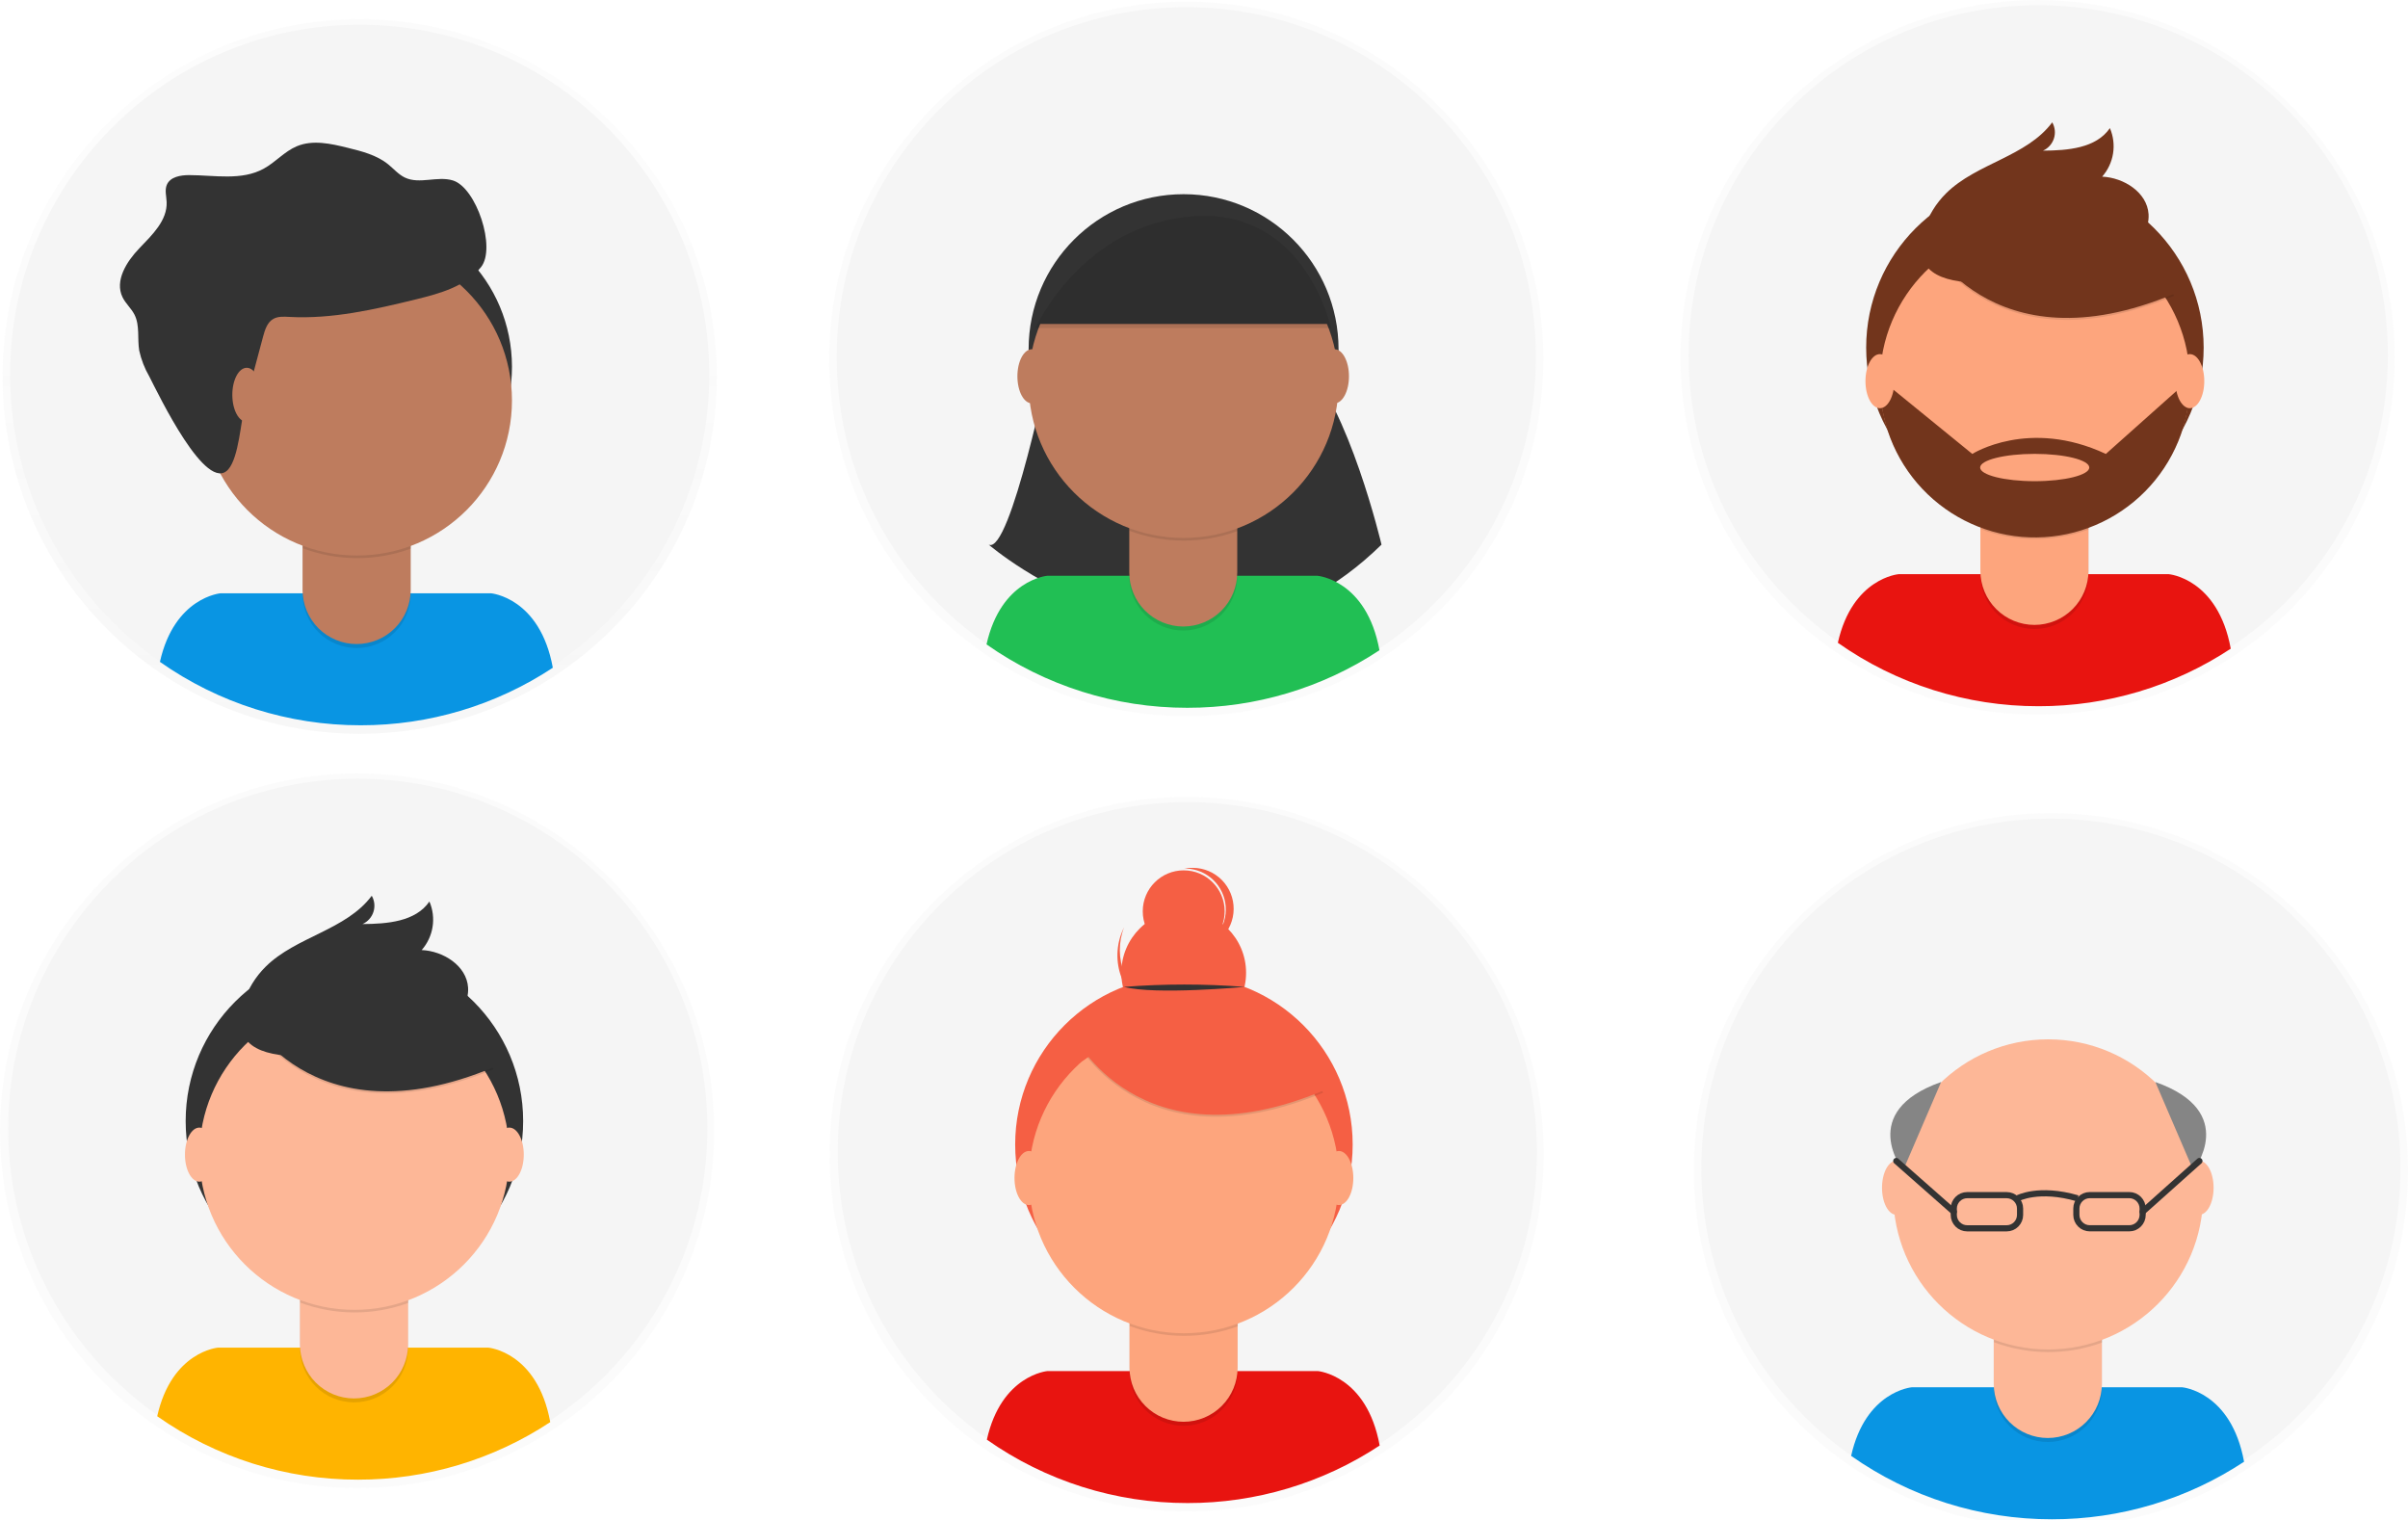 <svg width="781" height="493" viewBox="0 0 781 493" fill="none" xmlns="http://www.w3.org/2000/svg">
<g opacity="0.5">
<path opacity="0.5" d="M116.656 237.98C180.625 237.98 232.482 186.094 232.482 122.09C232.482 58.086 180.625 6.2 116.656 6.2C52.687 6.2 0.83 58.086 0.83 122.09C0.83 186.094 52.687 237.98 116.656 237.98Z" fill="url(#paint0_linear)"/>
</g>
<path d="M116.656 234.9C179.272 234.9 230.033 184.111 230.033 121.46C230.033 58.809 179.272 8.02 116.656 8.02C54.039 8.02 3.278 58.809 3.278 121.46C3.278 184.111 54.039 234.9 116.656 234.9Z" fill="#F5F5F5"/>
<path d="M116.976 235.22C139.131 235.257 160.807 228.767 179.301 216.56C175.123 193.72 159.222 192.41 159.222 192.41H71.561C71.561 192.41 56.569 193.64 51.871 214.66C70.931 228.074 93.673 235.256 116.976 235.22V235.22Z" fill="#0995E3"/>
<path d="M115.786 169.25C143.545 169.25 166.049 146.734 166.049 118.96C166.049 91.186 143.545 68.67 115.786 68.67C88.027 68.67 65.524 91.186 65.524 118.96C65.524 146.734 88.027 169.25 115.786 169.25Z" fill="#333333"/>
<path opacity="0.1" d="M98.126 164.57H133.197V192.64C133.197 197.292 131.35 201.753 128.062 205.043C124.775 208.332 120.316 210.18 115.666 210.18C111.017 210.18 106.558 208.332 103.27 205.043C99.983 201.753 98.136 197.292 98.136 192.64V164.57H98.126Z" fill="black"/>
<path d="M101.474 163.27H129.849C130.737 163.27 131.588 163.623 132.216 164.251C132.844 164.879 133.197 165.732 133.197 166.62V191.34C133.197 195.992 131.35 200.453 128.062 203.743C124.775 207.032 120.316 208.88 115.666 208.88C111.017 208.88 106.558 207.032 103.271 203.743C99.983 200.453 98.136 195.992 98.136 191.34V166.62C98.136 165.733 98.487 164.883 99.113 164.255C99.739 163.627 100.588 163.273 101.474 163.27Z" fill="#BE7C5E"/>
<path opacity="0.1" d="M98.196 177.82C109.499 182.047 121.94 182.082 133.267 177.92V173.61H98.196V177.82Z" fill="black"/>
<path d="M115.786 180.17C143.545 180.17 166.049 157.654 166.049 129.88C166.049 102.106 143.545 79.59 115.786 79.59C88.027 79.59 65.524 102.106 65.524 129.88C65.524 157.654 88.027 180.17 115.786 180.17Z" fill="#BE7C5E"/>
<path d="M85.333 109.14C85.923 106.97 86.662 104.58 88.611 103.45C90.15 102.55 92.059 102.69 93.838 102.78C107.731 103.54 121.503 100.37 135.016 97.06C142.741 95.17 151.007 92.87 156.004 86.64C161.001 80.41 154.485 60.83 146.879 58.52C141.882 56.99 136.085 59.84 131.348 57.6C129.239 56.6 127.69 54.73 125.871 53.27C122.143 50.27 117.355 49.06 112.718 47.92C107.301 46.58 101.444 45.27 96.297 47.42C92.299 49.08 89.381 52.59 85.593 54.67C78.387 58.67 69.602 56.81 61.346 56.79C58.558 56.79 55.23 57.35 54.12 59.91C53.37 61.65 53.97 63.63 54.05 65.52C54.29 71.52 49.343 76.19 45.195 80.52C41.047 84.85 37.13 91.03 39.748 96.41C40.748 98.46 42.577 100.01 43.616 102.04C45.405 105.56 44.505 109.81 45.155 113.7C45.806 116.652 46.908 119.485 48.423 122.1C51.502 128.1 66.963 160.4 74.069 152.19C77.507 148.19 78.067 136.63 79.456 131.43C81.375 123.957 83.334 116.527 85.333 109.14Z" fill="#333333"/>
<path d="M80.026 136.82C82.609 136.82 84.704 132.894 84.704 128.05C84.704 123.206 82.609 119.28 80.026 119.28C77.443 119.28 75.349 123.206 75.349 128.05C75.349 132.894 77.443 136.82 80.026 136.82Z" fill="#BE7C5E"/>
<g opacity="0.5">
<path opacity="0.5" d="M384.868 490.21C448.837 490.21 500.694 438.324 500.694 374.32C500.694 310.316 448.837 258.43 384.868 258.43C320.899 258.43 269.042 310.316 269.042 374.32C269.042 438.324 320.899 490.21 384.868 490.21Z" fill="url(#paint1_linear)"/>
</g>
<path d="M385.088 487.02C447.705 487.02 498.466 436.231 498.466 373.58C498.466 310.929 447.705 260.14 385.088 260.14C322.471 260.14 271.71 310.929 271.71 373.58C271.71 436.231 322.471 487.02 385.088 487.02Z" fill="#F5F5F5"/>
<path d="M385.188 487.47C407.33 487.499 428.991 481.009 447.474 468.81C443.296 445.97 427.395 444.66 427.395 444.66H339.763C339.763 444.66 324.771 445.89 320.074 466.91C339.136 480.326 361.882 487.508 385.188 487.47V487.47Z" fill="#E81410"/>
<path d="M383.989 425.95C414.215 425.95 438.719 401.433 438.719 371.19C438.719 340.947 414.215 316.43 383.989 316.43C353.762 316.43 329.259 340.947 329.259 371.19C329.259 401.433 353.762 425.95 383.989 425.95Z" fill="#F55F44"/>
<path opacity="0.1" d="M366.328 416.8H401.399V444.87C401.399 449.522 399.552 453.983 396.265 457.273C392.977 460.562 388.518 462.41 383.869 462.41C379.219 462.41 374.76 460.562 371.473 457.273C368.185 453.983 366.338 449.522 366.338 444.87V416.8H366.328Z" fill="black"/>
<path d="M369.677 415.5H398.051C398.491 415.5 398.926 415.587 399.332 415.755C399.738 415.923 400.108 416.17 400.418 416.481C400.729 416.792 400.976 417.162 401.144 417.568C401.312 417.974 401.399 418.41 401.399 418.85V443.57C401.399 445.873 400.946 448.154 400.065 450.282C399.184 452.41 397.892 454.344 396.265 455.973C394.637 457.601 392.704 458.893 390.577 459.775C388.45 460.656 386.171 461.11 383.869 461.11V461.11C381.567 461.11 379.287 460.656 377.16 459.775C375.033 458.893 373.101 457.601 371.473 455.973C369.845 454.344 368.554 452.41 367.673 450.282C366.792 448.154 366.338 445.873 366.338 443.57V418.85C366.338 417.962 366.691 417.109 367.319 416.481C367.947 415.853 368.799 415.5 369.687 415.5H369.677Z" fill="#FDA57D"/>
<path opacity="0.1" d="M366.398 430.05C377.701 434.277 390.142 434.312 401.469 430.15V425.84H366.398V430.05Z" fill="black"/>
<path d="M383.989 432.4C411.748 432.4 434.251 409.884 434.251 382.11C434.251 354.336 411.748 331.82 383.989 331.82C356.23 331.82 333.726 354.336 333.726 382.11C333.726 409.884 356.23 432.4 383.989 432.4Z" fill="#FDA57D"/>
<path d="M383.919 335.73C395.091 335.73 404.147 326.668 404.147 315.49C404.147 304.312 395.091 295.25 383.919 295.25C372.746 295.25 363.69 304.312 363.69 315.49C363.69 326.668 372.746 335.73 383.919 335.73Z" fill="#F55F44"/>
<path d="M383.919 308.85C391.254 308.85 397.201 302.9 397.201 295.56C397.201 288.22 391.254 282.27 383.919 282.27C376.583 282.27 370.636 288.22 370.636 295.56C370.636 302.9 376.583 308.85 383.919 308.85Z" fill="#F55F44"/>
<path d="M375.144 326.59C370.398 324.46 366.654 320.583 364.691 315.763C362.727 310.944 362.694 305.553 364.599 300.71C364.459 300.99 364.32 301.28 364.19 301.57C363.102 303.996 362.503 306.612 362.426 309.269C362.349 311.926 362.796 314.572 363.741 317.057C364.686 319.541 366.111 321.815 367.935 323.749C369.759 325.682 371.945 327.237 374.369 328.325C376.793 329.413 379.408 330.013 382.064 330.09C384.719 330.167 387.364 329.719 389.847 328.774C392.33 327.828 394.603 326.402 396.535 324.578C398.468 322.753 400.022 320.566 401.109 318.14C401.239 317.85 401.359 317.56 401.479 317.26C399.131 321.905 395.084 325.467 390.18 327.204C385.275 328.942 379.89 328.722 375.144 326.59Z" fill="#F55F44"/>
<path opacity="0.1" d="M348.198 336.37C348.198 336.37 369.377 379.37 429.154 354.37L415.241 332.54L390.585 323.68L348.198 336.37Z" fill="black"/>
<path d="M348.198 335.73C348.198 335.73 369.377 378.73 429.154 353.73L415.241 331.9L390.585 323.04L348.198 335.73Z" fill="#F55F44"/>
<path d="M364.519 320.07C377.552 319.044 390.645 319.044 403.678 320.07C403.678 320.07 374.754 322.76 364.519 320.07Z" fill="#333333"/>
<path d="M386.957 281.46C385.952 281.423 384.946 281.5 383.958 281.69H384.728C387.999 281.795 391.117 283.105 393.481 285.369C395.845 287.634 397.29 290.692 397.538 293.957C397.786 297.223 396.82 300.464 394.824 303.06C392.829 305.656 389.945 307.422 386.727 308.02C390.247 308.052 393.636 306.683 396.147 304.215C398.659 301.747 400.088 298.382 400.12 294.86C400.151 291.338 398.784 287.947 396.317 285.434C393.85 282.922 390.487 281.492 386.967 281.46H386.957Z" fill="#F55F44"/>
<path d="M333.716 390.83C336.3 390.83 338.394 386.904 338.394 382.06C338.394 377.216 336.3 373.29 333.716 373.29C331.133 373.29 329.039 377.216 329.039 382.06C329.039 386.904 331.133 390.83 333.716 390.83Z" fill="#FDA57D"/>
<path d="M434.251 390.83C436.834 390.83 438.928 386.904 438.928 382.06C438.928 377.216 436.834 373.29 434.251 373.29C431.668 373.29 429.573 377.216 429.573 382.06C429.573 386.904 431.668 390.83 434.251 390.83Z" fill="#FDA57D"/>
<path d="M345.03 337L354.835 331.94L357.043 340.05L351.037 344.14L345.03 337Z" fill="#F55F44"/>
<g opacity="0.5">
<path opacity="0.5" d="M384.758 232.29C448.727 232.29 500.584 180.404 500.584 116.4C500.584 52.396 448.727 0.51 384.758 0.51C320.789 0.51 268.932 52.396 268.932 116.4C268.932 180.404 320.789 232.29 384.758 232.29Z" fill="url(#paint2_linear)"/>
</g>
<path d="M384.758 229.21C447.375 229.21 498.136 178.421 498.136 115.77C498.136 53.119 447.375 2.33 384.758 2.33C322.141 2.33 271.381 53.119 271.381 115.77C271.381 178.421 322.141 229.21 384.758 229.21Z" fill="#F5F5F5"/>
<path d="M340.533 116.78C340.533 116.78 327.68 180.14 320.664 176.63C320.664 176.63 388.326 235.11 448.073 176.63C448.073 176.63 437.549 131.98 422.358 116.78H340.533Z" fill="#333333"/>
<path d="M385.078 229.55C407.234 229.586 428.91 223.097 447.404 210.89C443.226 188.05 427.325 186.74 427.325 186.74H339.653C339.653 186.74 324.661 187.97 319.964 208.99C339.026 222.406 361.772 229.588 385.078 229.55V229.55Z" fill="#21BF54"/>
<path d="M383.879 163.56C411.638 163.56 434.141 141.044 434.141 113.27C434.141 85.496 411.638 62.98 383.879 62.98C356.119 62.98 333.616 85.496 333.616 113.27C333.616 141.044 356.119 163.56 383.879 163.56Z" fill="#333333"/>
<path opacity="0.1" d="M366.218 158.88H401.289V186.95C401.289 191.597 399.446 196.054 396.165 199.342C392.884 202.631 388.433 204.482 383.789 204.49C379.139 204.49 374.68 202.642 371.393 199.353C368.105 196.063 366.258 191.602 366.258 186.95V158.88H366.218Z" fill="black"/>
<path d="M369.566 157.58H397.941C398.829 157.58 399.68 157.933 400.308 158.561C400.936 159.189 401.289 160.042 401.289 160.93V185.65C401.289 190.297 399.446 194.754 396.165 198.042C392.884 201.331 388.433 203.182 383.789 203.19C379.139 203.19 374.68 201.342 371.393 198.053C368.105 194.763 366.258 190.302 366.258 185.65V160.92C366.261 160.04 366.609 159.197 367.228 158.572C367.847 157.947 368.687 157.591 369.566 157.58Z" fill="#BE7C5E"/>
<path opacity="0.1" d="M366.288 172.13C377.591 176.357 390.033 176.392 401.359 172.23V167.92H366.288V172.13Z" fill="black"/>
<path d="M383.879 174.47C411.638 174.47 434.141 151.954 434.141 124.18C434.141 96.406 411.638 73.89 383.879 73.89C356.119 73.89 333.616 96.406 333.616 124.18C333.616 151.954 356.119 174.47 383.879 174.47Z" fill="#BE7C5E"/>
<path d="M335.835 105.08H431.682C431.682 105.08 423.497 66.36 387.267 68.83C351.037 71.3 335.835 105.08 335.835 105.08Z" fill="#333333"/>
<path d="M334.656 130.81C337.239 130.81 339.333 126.884 339.333 122.04C339.333 117.196 337.239 113.27 334.656 113.27C332.072 113.27 329.978 117.196 329.978 122.04C329.978 126.884 332.072 130.81 334.656 130.81Z" fill="#BE7C5E"/>
<path d="M432.842 130.81C435.425 130.81 437.519 126.884 437.519 122.04C437.519 117.196 435.425 113.27 432.842 113.27C430.258 113.27 428.164 117.196 428.164 122.04C428.164 126.884 430.258 130.81 432.842 130.81Z" fill="#BE7C5E"/>
<path opacity="0.1" d="M335.835 106.38H431.682C431.682 106.38 423.497 67.66 387.267 70.13C351.037 72.6 335.835 106.38 335.835 106.38Z" fill="black"/>
<g opacity="0.5">
<path opacity="0.5" d="M660.866 231.78C724.835 231.78 776.692 179.894 776.692 115.89C776.692 51.886 724.835 0 660.866 0C596.897 0 545.04 51.886 545.04 115.89C545.04 179.894 596.897 231.78 660.866 231.78Z" fill="url(#paint3_linear)"/>
</g>
<path d="M661.086 228.58C723.703 228.58 774.464 177.791 774.464 115.14C774.464 52.489 723.703 1.7 661.086 1.7C598.469 1.7 547.708 52.489 547.708 115.14C547.708 177.791 598.469 228.58 661.086 228.58Z" fill="#F5F5F5"/>
<path d="M661.186 229.04C683.341 229.076 705.018 222.587 723.512 210.38C719.324 187.53 703.433 186.22 703.433 186.22H615.771C615.771 186.22 600.779 187.45 596.082 208.47C615.14 221.887 637.882 229.073 661.186 229.04V229.04Z" fill="#E81410"/>
<path d="M659.996 167.51C690.223 167.51 714.726 142.993 714.726 112.75C714.726 82.507 690.223 57.99 659.996 57.99C629.77 57.99 605.267 82.507 605.267 112.75C605.267 142.993 629.77 167.51 659.996 167.51Z" fill="#72351C"/>
<path opacity="0.1" d="M642.326 158.36H677.397V186.43C677.401 188.736 676.951 191.02 676.071 193.151C675.192 195.283 673.901 197.22 672.273 198.852C670.645 200.484 668.711 201.779 666.582 202.662C664.453 203.545 662.171 204 659.867 204V204C655.217 204 650.758 202.152 647.471 198.863C644.183 195.573 642.336 191.112 642.336 186.46V158.36H642.326Z" fill="black"/>
<path d="M645.645 157.06H674.019C674.907 157.06 675.759 157.413 676.386 158.041C677.014 158.669 677.367 159.522 677.367 160.41V185.13C677.367 189.782 675.52 194.243 672.233 197.533C668.945 200.822 664.486 202.67 659.837 202.67C655.187 202.67 650.729 200.822 647.441 197.533C644.153 194.243 642.306 189.782 642.306 185.13V160.41C642.306 159.522 642.659 158.669 643.287 158.041C643.915 157.413 644.767 157.06 645.655 157.06H645.645Z" fill="#FDA57D"/>
<path opacity="0.1" d="M642.366 171.61C653.669 175.837 666.111 175.872 677.437 171.71V167.4H642.366V171.61Z" fill="black"/>
<path d="M659.997 173.96C687.756 173.96 710.259 151.444 710.259 123.67C710.259 95.896 687.756 73.38 659.997 73.38C632.238 73.38 609.734 95.896 609.734 123.67C609.734 151.444 632.238 173.96 659.997 173.96Z" fill="#FDA57D"/>
<path opacity="0.1" d="M624.196 77.93C624.196 77.93 645.375 120.93 705.152 95.93L691.239 74.1L666.583 65.24L624.196 77.93Z" fill="black"/>
<path d="M624.196 77.3C624.196 77.3 645.375 120.3 705.152 95.3L691.239 73.47L666.583 64.61L624.196 77.3Z" fill="#72351C"/>
<path d="M624.006 74.39C625.434 69.967 627.902 65.951 631.202 62.68C641.087 52.9 657.298 50.84 665.613 39.68C666.065 40.47 666.346 41.346 666.439 42.251C666.532 43.156 666.434 44.071 666.151 44.936C665.869 45.801 665.408 46.597 664.799 47.273C664.19 47.949 663.446 48.489 662.615 48.86C670.611 48.81 679.816 48.11 684.313 41.55C685.426 44.142 685.781 46.997 685.337 49.783C684.893 52.57 683.668 55.173 681.805 57.29C688.861 57.61 696.397 62.4 696.856 69.46C697.156 74.16 694.218 78.61 690.35 81.31C686.482 84.01 681.825 85.22 677.227 86.22C663.814 89.22 615.251 101.63 624.006 74.39Z" fill="#72351C"/>
<path d="M710.259 124.11H708.93L683.004 147.22C658.018 135.52 639.688 147.22 639.688 147.22L612.503 125.08L609.764 125.42C610.135 138.62 615.679 151.144 625.2 160.288C634.721 169.432 647.455 174.462 660.651 174.293C673.848 174.124 686.448 168.768 695.732 159.382C705.015 149.997 710.237 137.335 710.269 124.13L710.259 124.11ZM659.927 156.06C650.152 156.06 642.226 154.06 642.226 151.63C642.226 149.2 650.152 147.2 659.927 147.2C669.701 147.2 677.627 149.2 677.627 151.63C677.627 154.06 669.701 156.06 659.917 156.06H659.927Z" fill="#72351C"/>
<path d="M609.714 132.39C612.298 132.39 614.392 128.464 614.392 123.62C614.392 118.776 612.298 114.85 609.714 114.85C607.131 114.85 605.037 118.776 605.037 123.62C605.037 128.464 607.131 132.39 609.714 132.39Z" fill="#FDA57D"/>
<path d="M710.249 132.39C712.832 132.39 714.926 128.464 714.926 123.62C714.926 118.776 712.832 114.85 710.249 114.85C707.666 114.85 705.572 118.776 705.572 123.62C705.572 128.464 707.666 132.39 710.249 132.39Z" fill="#FDA57D"/>
<g opacity="0.5">
<path opacity="0.5" d="M115.826 482.62C179.795 482.62 231.652 430.734 231.652 366.73C231.652 302.726 179.795 250.84 115.826 250.84C51.857 250.84 0 302.726 0 366.73C0 430.734 51.857 482.62 115.826 482.62Z" fill="url(#paint4_linear)"/>
</g>
<path d="M116.046 479.43C178.663 479.43 229.424 428.641 229.424 365.99C229.424 303.339 178.663 252.55 116.046 252.55C53.429 252.55 2.668 303.339 2.668 365.99C2.668 428.641 53.429 479.43 116.046 479.43Z" fill="#F5F5F5"/>
<path d="M116.146 479.88C138.298 479.914 159.971 473.425 178.462 461.22C174.284 438.38 158.383 437.07 158.383 437.07H70.681C70.681 437.07 55.689 438.3 50.992 459.32C70.066 472.744 92.827 479.926 116.146 479.88V479.88Z" fill="#FFB400"/>
<path d="M114.947 418.36C145.173 418.36 169.677 393.843 169.677 363.6C169.677 333.357 145.173 308.84 114.947 308.84C84.72 308.84 60.217 333.357 60.217 363.6C60.217 393.843 84.72 418.36 114.947 418.36Z" fill="#333333"/>
<path opacity="0.1" d="M97.286 409.21H132.357V437.28C132.357 441.932 130.51 446.393 127.223 449.683C123.935 452.972 119.476 454.82 114.827 454.82V454.82C110.177 454.82 105.718 452.972 102.431 449.683C99.143 446.393 97.296 441.932 97.296 437.28V409.21H97.286Z" fill="black"/>
<path d="M100.635 407.91H129.009C129.897 407.91 130.749 408.263 131.376 408.891C132.004 409.519 132.357 410.372 132.357 411.26V436C132.357 440.652 130.51 445.113 127.223 448.403C123.935 451.692 119.476 453.54 114.827 453.54C112.524 453.541 110.243 453.089 108.115 452.208C105.987 451.327 104.053 450.035 102.424 448.406C100.796 446.777 99.503 444.843 98.622 442.715C97.74 440.586 97.286 438.304 97.286 436V411.25C97.286 410.362 97.639 409.509 98.267 408.881C98.895 408.253 99.747 407.9 100.635 407.9V407.91Z" fill="#FDB797"/>
<path opacity="0.1" d="M97.356 422.46C108.659 426.687 121.101 426.722 132.427 422.56V418.22H97.356V422.46Z" fill="black"/>
<path d="M114.947 424.81C142.706 424.81 165.209 402.294 165.209 374.52C165.209 346.746 142.706 324.23 114.947 324.23C87.188 324.23 64.684 346.746 64.684 374.52C64.684 402.294 87.188 424.81 114.947 424.81Z" fill="#FDB797"/>
<path opacity="0.1" d="M79.156 328.77C79.156 328.77 100.335 371.77 160.112 346.77L146.2 324.94L121.543 316.08L79.156 328.77Z" fill="black"/>
<path d="M79.156 328.14C79.156 328.14 100.335 371.14 160.112 346.14L146.2 324.31L121.543 315.45L79.156 328.14Z" fill="#333333"/>
<path d="M78.966 325.22C80.394 320.797 82.862 316.781 86.162 313.51C96.047 303.73 112.258 301.67 120.574 290.51C121.025 291.3 121.307 292.176 121.399 293.081C121.492 293.986 121.394 294.901 121.111 295.766C120.829 296.631 120.368 297.427 119.759 298.103C119.15 298.779 118.406 299.32 117.575 299.69C125.571 299.64 134.776 298.94 139.273 292.38C140.386 294.972 140.741 297.827 140.297 300.614C139.853 303.4 138.628 306.003 136.765 308.12C143.821 308.44 151.357 313.23 151.816 320.29C152.116 324.99 149.178 329.44 145.31 332.14C141.442 334.84 136.775 336.07 132.177 337.09C118.765 340.07 70.211 352.48 78.966 325.22Z" fill="#333333"/>
<path d="M64.665 383.24C67.248 383.24 69.342 379.314 69.342 374.47C69.342 369.626 67.248 365.7 64.665 365.7C62.081 365.7 59.987 369.626 59.987 374.47C59.987 379.314 62.081 383.24 64.665 383.24Z" fill="#FDB797"/>
<path d="M165.199 383.24C167.782 383.24 169.877 379.314 169.877 374.47C169.877 369.626 167.782 365.7 165.199 365.7C162.616 365.7 160.522 369.626 160.522 374.47C160.522 379.314 162.616 383.24 165.199 383.24Z" fill="#FDB797"/>
<g opacity="0.5">
<path opacity="0.5" d="M665.184 495.47C729.153 495.47 781.01 443.584 781.01 379.58C781.01 315.576 729.153 263.69 665.184 263.69C601.215 263.69 549.357 315.576 549.357 379.58C549.357 443.584 601.215 495.47 665.184 495.47Z" fill="url(#paint5_linear)"/>
</g>
<path d="M665.184 492.39C727.8 492.39 778.561 441.601 778.561 378.95C778.561 316.299 727.8 265.51 665.184 265.51C602.567 265.51 551.806 316.299 551.806 378.95C551.806 441.601 602.567 492.39 665.184 492.39Z" fill="#F5F5F5"/>
<path d="M665.504 492.73C687.659 492.766 709.335 486.277 727.829 474.07C723.652 451.23 707.75 449.92 707.75 449.92H620.079C620.079 449.92 605.087 451.15 600.389 472.17C619.452 485.586 642.198 492.768 665.504 492.73V492.73Z" fill="#0995E3"/>
<path opacity="0.1" d="M646.644 422.06H681.715V450.13C681.715 454.782 679.868 459.243 676.58 462.533C673.293 465.822 668.834 467.67 664.184 467.67V467.67C661.881 467.671 659.601 467.219 657.473 466.338C655.345 465.457 653.411 464.165 651.782 462.536C650.153 460.907 648.861 458.973 647.979 456.845C647.098 454.716 646.644 452.434 646.644 450.13V422.06Z" fill="black"/>
<path d="M649.992 420.76H678.367C679.255 420.76 680.106 421.113 680.734 421.741C681.362 422.369 681.715 423.222 681.715 424.11V448.83C681.715 453.482 679.868 457.943 676.58 461.233C673.293 464.522 668.834 466.37 664.184 466.37V466.37C661.881 466.371 659.601 465.919 657.473 465.038C655.345 464.157 653.411 462.865 651.782 461.236C650.153 459.607 648.861 457.673 647.979 455.545C647.098 453.416 646.644 451.134 646.644 448.83V424.11C646.644 423.222 646.997 422.369 647.625 421.741C648.253 421.113 649.104 420.76 649.992 420.76V420.76Z" fill="#FDB797"/>
<path opacity="0.1" d="M646.714 435.31C658.016 439.537 670.458 439.572 681.785 435.41V431.1H646.714V435.31Z" fill="black"/>
<path d="M664.304 437.66C692.063 437.66 714.567 415.144 714.567 387.37C714.567 359.596 692.063 337.08 664.304 337.08C636.545 337.08 614.042 359.596 614.042 387.37C614.042 415.144 636.545 437.66 664.304 437.66Z" fill="#FDB797"/>
<path d="M615.081 393.99C617.664 393.99 619.759 390.064 619.759 385.22C619.759 380.376 617.664 376.45 615.081 376.45C612.498 376.45 610.404 380.376 610.404 385.22C610.404 390.064 612.498 393.99 615.081 393.99Z" fill="#FDB797"/>
<path d="M713.267 393.99C715.851 393.99 717.945 390.064 717.945 385.22C717.945 380.376 715.851 376.45 713.267 376.45C710.684 376.45 708.59 380.376 708.59 385.22C708.59 390.064 710.684 393.99 713.267 393.99Z" fill="#FDB797"/>
<path d="M650.832 387.61H638.029C635.628 387.61 633.681 389.558 633.681 391.96V394.02C633.681 396.422 635.628 398.37 638.029 398.37H650.832C653.233 398.37 655.179 396.422 655.179 394.02V391.96C655.179 389.558 653.233 387.61 650.832 387.61Z" stroke="#333333" stroke-width="2" stroke-miterlimit="10"/>
<path d="M677.787 398.36H690.59C692.991 398.36 694.938 396.412 694.938 394.01V391.95C694.938 389.548 692.991 387.6 690.59 387.6H677.787C675.386 387.6 673.439 389.548 673.439 391.95V394.01C673.439 396.412 675.386 398.36 677.787 398.36Z" stroke="#333333" stroke-width="2" stroke-miterlimit="10"/>
<path d="M654.36 388.65C654.36 388.65 661.176 384.95 673.849 388.65" stroke="#333333" stroke-width="2" stroke-miterlimit="10"/>
<path d="M699.055 350.92L711.388 379.59C711.388 379.59 726.47 360.57 699.055 350.92Z" fill="#858585"/>
<path d="M694.938 392.99L713.347 376.54" stroke="#333333" stroke-width="2" stroke-linecap="round" stroke-linejoin="round"/>
<path d="M629.573 350.92L617.24 379.59C617.24 379.59 602.158 360.57 629.573 350.92Z" fill="#858585"/>
<path d="M633.681 392.99L615.021 376.54" stroke="#333333" stroke-width="2" stroke-linecap="round" stroke-linejoin="round"/>
<defs>
<linearGradient id="paint0_linear" x1="116.656" y1="237.98" x2="116.656" y2="6.21" gradientUnits="userSpaceOnUse">
<stop stop-color="#808080" stop-opacity="0.25"/>
<stop offset="0.54" stop-color="#808080" stop-opacity="0.12"/>
<stop offset="1" stop-color="#808080" stop-opacity="0.1"/>
</linearGradient>
<linearGradient id="paint1_linear" x1="89473.8" y1="113879" x2="89473.8" y2="60159.7" gradientUnits="userSpaceOnUse">
<stop stop-color="#808080" stop-opacity="0.25"/>
<stop offset="0.54" stop-color="#808080" stop-opacity="0.12"/>
<stop offset="1" stop-color="#808080" stop-opacity="0.1"/>
</linearGradient>
<linearGradient id="paint2_linear" x1="89448.2" y1="53840.7" x2="89448.2" y2="118.718" gradientUnits="userSpaceOnUse">
<stop stop-color="#808080" stop-opacity="0.25"/>
<stop offset="0.54" stop-color="#808080" stop-opacity="0.12"/>
<stop offset="1" stop-color="#808080" stop-opacity="0.1"/>
</linearGradient>
<linearGradient id="paint3_linear" x1="153721" y1="53719.6" x2="153721" y2="0" gradientUnits="userSpaceOnUse">
<stop stop-color="#808080" stop-opacity="0.25"/>
<stop offset="0.54" stop-color="#808080" stop-opacity="0.12"/>
<stop offset="1" stop-color="#808080" stop-opacity="0.1"/>
</linearGradient>
<linearGradient id="paint4_linear" x1="26846.2" y1="112113" x2="26846.2" y2="58392.9" gradientUnits="userSpaceOnUse">
<stop stop-color="#808080" stop-opacity="0.25"/>
<stop offset="0.54" stop-color="#808080" stop-opacity="0.12"/>
<stop offset="1" stop-color="#808080" stop-opacity="0.1"/>
</linearGradient>
<linearGradient id="paint5_linear" x1="154726" y1="115104" x2="154726" y2="61384.1" gradientUnits="userSpaceOnUse">
<stop stop-color="#808080" stop-opacity="0.25"/>
<stop offset="0.54" stop-color="#808080" stop-opacity="0.12"/>
<stop offset="1" stop-color="#808080" stop-opacity="0.1"/>
</linearGradient>
</defs>
</svg>
